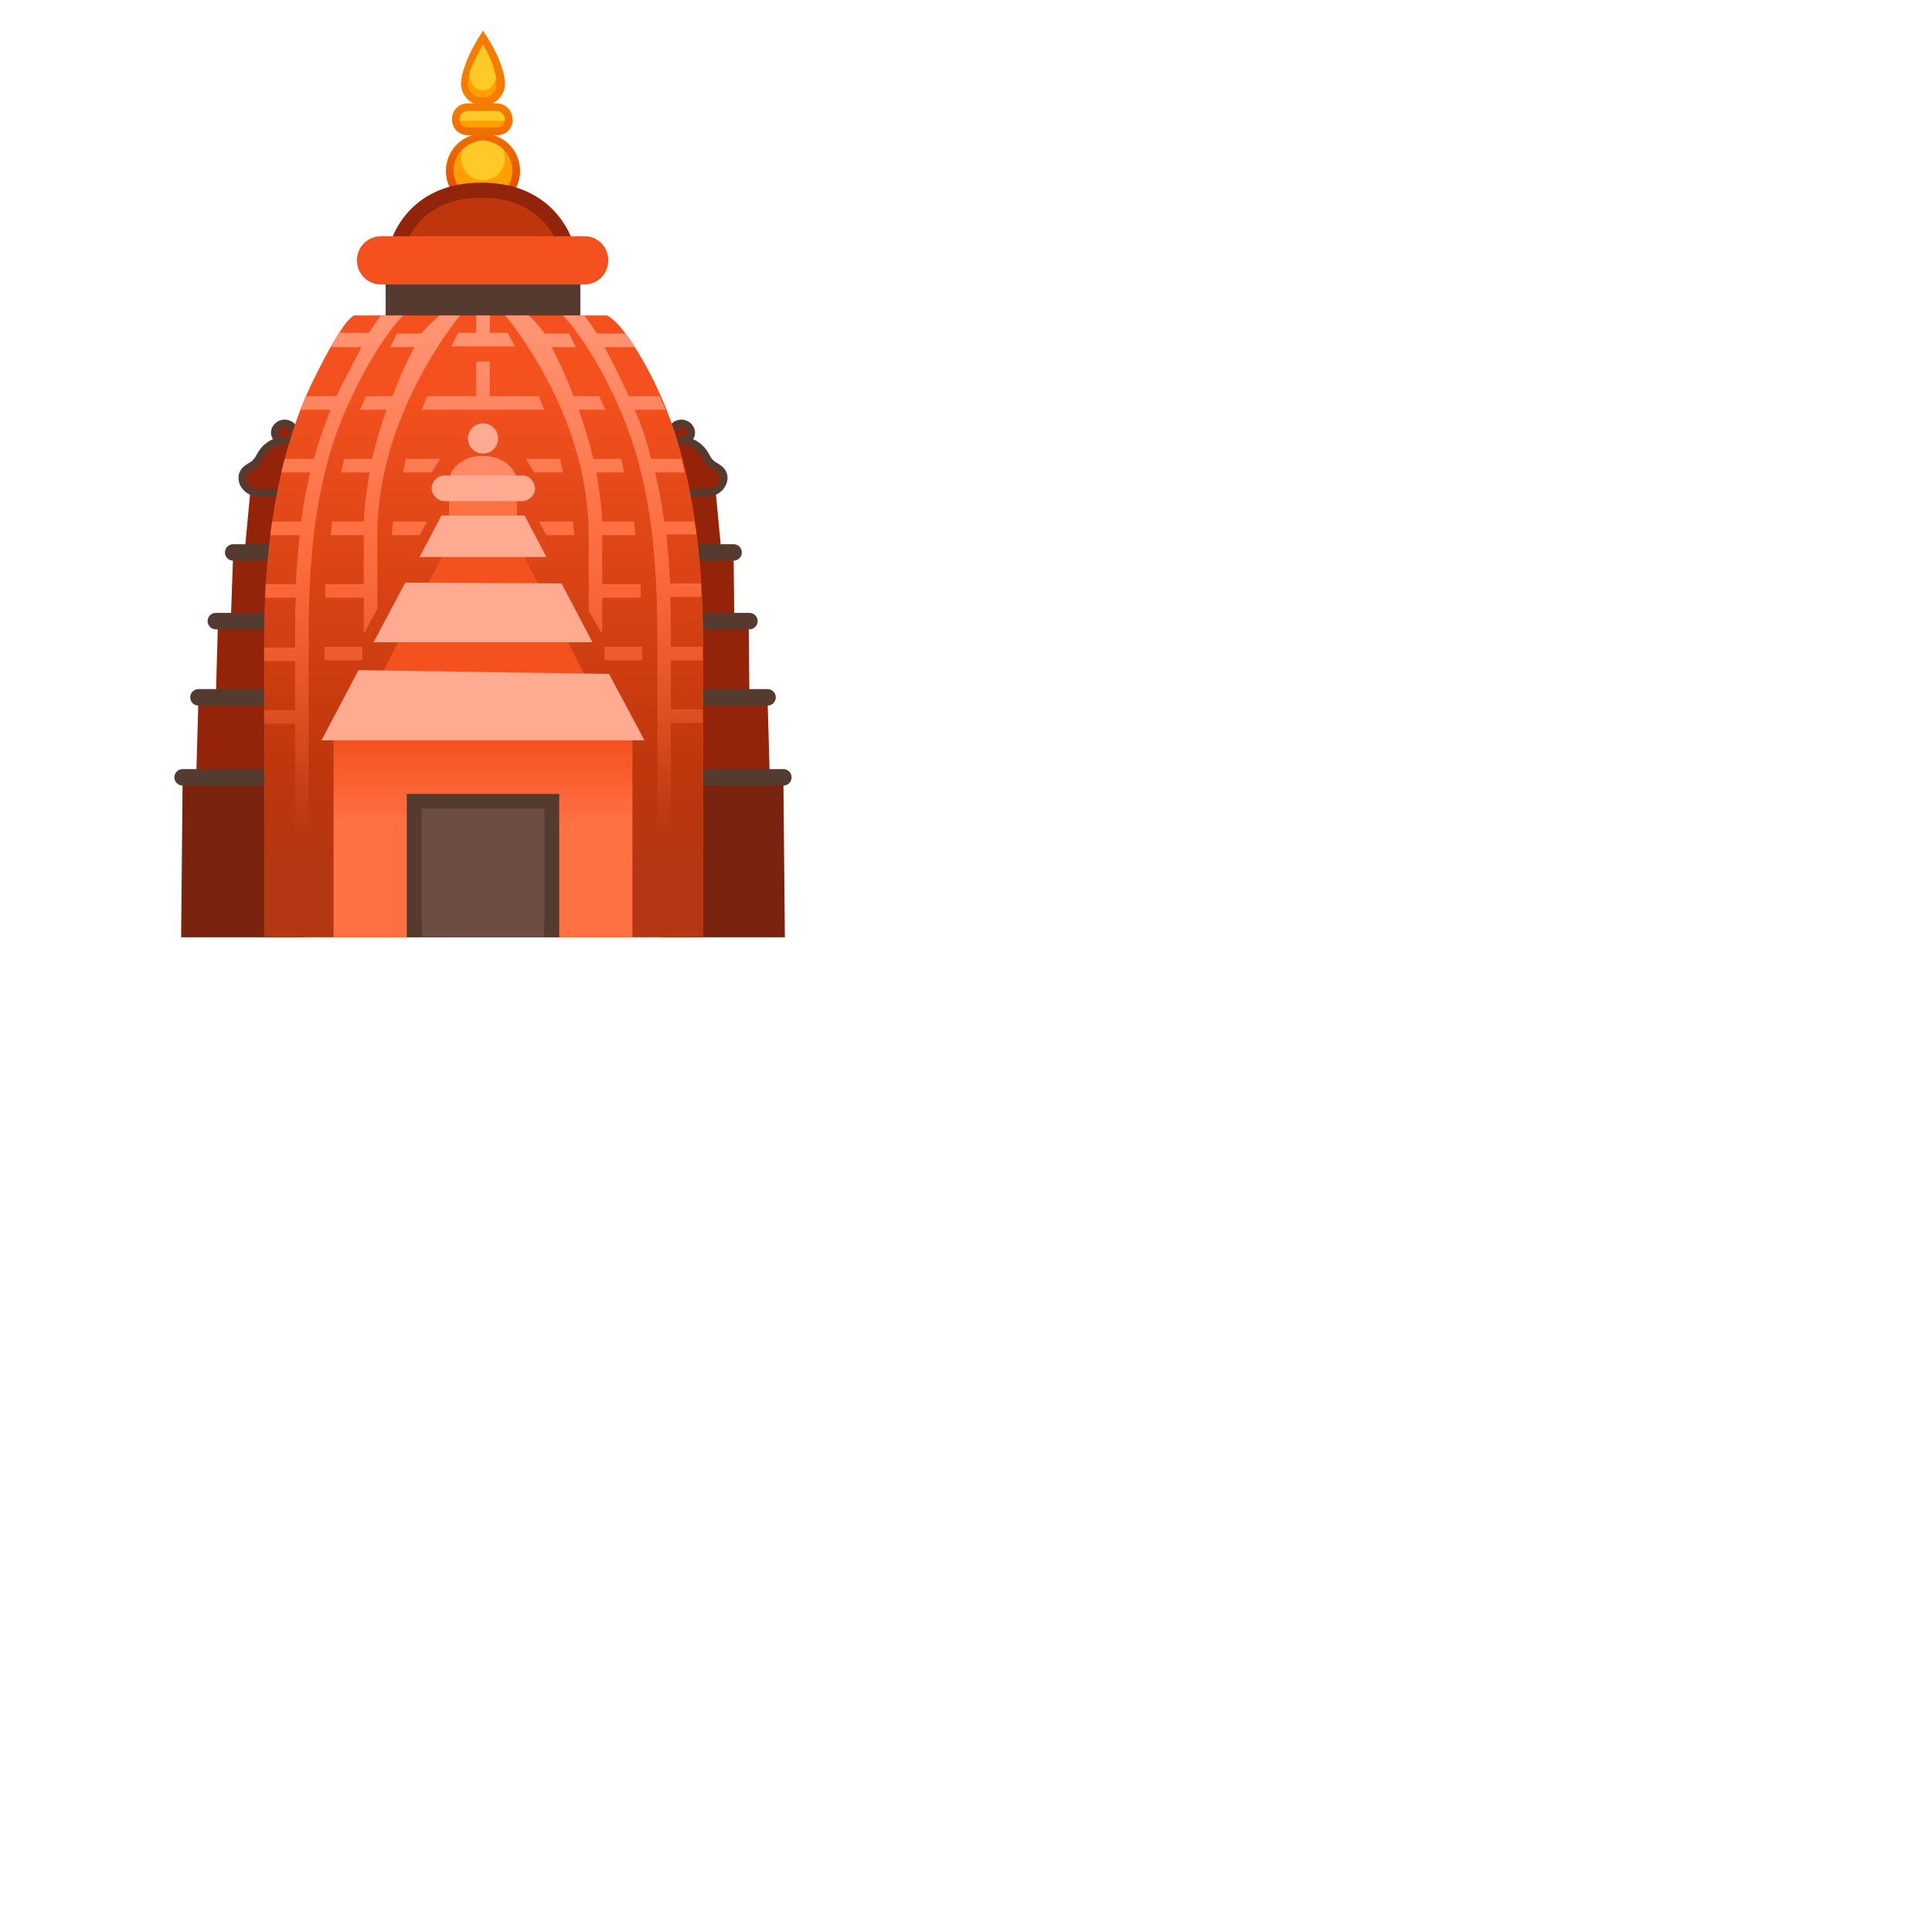 <svg xmlns="http://www.w3.org/2000/svg" xmlns:xlink="http://www.w3.org/1999/xlink" width="128" height="128" preserveAspectRatio="xMidYMid meet" viewBox="0 0 128 128" style="-ms-transform: scale(0.5); -webkit-transform: scale(0.5); transform: scale(0.5)"><circle cx="64" cy="22.6" r="4.9" fill="#ffa000"/><circle cx="64" cy="21" r="2.9" fill="#ffca28"/><path d="M61.1 11.1c0-2.6 2.9-7 2.9-7s2.9 4.2 2.9 7c0 1.6-1.3 2.9-2.9 2.9s-2.9-1.3-2.9-2.9z" fill="#ffa000"/><path d="M62.2 9.7c0-2.1 1.8-5.6 1.8-5.6s1.8 3.4 1.8 5.6C65.8 11 65 12 64 12s-1.8-1-1.8-2.3z" fill="#ffca28"/><path d="M62 13.7h3.8c1.2 0 2.1.9 2.1 2.1s-.9 2.1-2.1 2.1H62c-1.2 0-2.1-.9-2.1-2.1c0-1.2 1-2.1 2.1-2.1z" fill="#ffca28"/><path d="M60 16c.1 1 1 1.9 2.1 1.9h3.8c1.1 0 1.9-.8 2.1-1.9h-8z" fill="#ffa000"/><linearGradient id="IconifyId-1790f3d9258-ecc79a-4693" gradientUnits="userSpaceOnUse" x1="64" y1="8.208" x2="64" y2="24.751"><stop offset=".366" stop-color="#f57c00"/><stop offset="1" stop-color="#e65100"/></linearGradient><path d="M64 5.9c.5.8 1.1 2 1.4 3V9c.3.8.4 1.5.4 2.1c0 .7-.4 1.4-1.1 1.7c0 0-.4.1-.8.1s-.8-.1-.8-.1c-.7-.3-1.1-1-1.1-1.7c0-.5.1-1.2.4-2c.5-1.1 1.1-2.3 1.6-3.2m1.8 8.8c.6 0 1.1.5 1.1 1.1v.1c-.1.5-.4 1-1 1H62c-.6 0-1.1-.5-1.1-1.1s.5-1.1 1.1-1.1h3.8m-.8 4.1c1.7.5 2.9 2 2.9 3.8c0 2.2-1.8 3.9-3.9 3.9s-3.9-1.8-3.9-3.9c0-1.8 1.2-3.3 2.9-3.8c0 0 .5-.2 1-.2s1 .2 1 .2zM64 4.1s-1.8 2.6-2.4 4.7c-.3.8-.5 1.6-.5 2.3c0 1.1.7 2.1 1.7 2.6H62c-1.2 0-2.1.9-2.1 2.1s.9 2.1 2.1 2.1h.7c-2.1.6-3.6 2.5-3.6 4.8c0 2.7 2.2 4.9 4.9 4.9s4.9-2.2 4.9-4.9c0-2.3-1.5-4.2-3.6-4.8h.6c1.1 0 1.9-.8 2-1.9v-.2c0-1.1-.9-2.1-2.1-2.1h-.6c1-.5 1.7-1.4 1.7-2.6c0-.7-.2-1.6-.5-2.4c-.6-2.1-2.4-4.6-2.4-4.6z" fill="url(#IconifyId-1790f3d9258-ecc79a-4693)"/><path fill="#93240a" d="M44 72.4l-11.5-.2l.7-7.4h11.2z"/><path fill="#7a230f" d="M40.2 124.2H24l.2-21.2h16z"/><path fill="#93240a" d="M41.1 103H26l.3-10.6h14.8z"/><path fill="#93240a" d="M44.1 92.4H28.6l.3-10.6h15.2z"/><path fill="#93240a" d="M45.9 82.3l-15.3-.5l.3-8.6l15-1.5z"/><path d="M42.2 61.7c-.6-.3-1.1-.8-1.3-1.3c-.5-1.1-1.5-1.8-2.7-2c.5-.2.8-.6.8-1.1c0-.7-.6-1.2-1.3-1.2s-1.3.6-1.3 1.2c0 .5.3.9.8 1.1c-1.2.2-2.2 1-2.7 2c-.3.6-.7 1.1-1.3 1.4c-.5.3-1.1.7-1.1 1.5c0 1.1 1 2 2.2 2h7.2c1.1 0 2-.8 2.1-1.8c-.3-1.1-.9-1.6-1.4-1.8z" fill="#93240a" stroke="#553a30" stroke-miterlimit="10"/><g fill="none" stroke="#553a30" stroke-width="2.185" stroke-linecap="round" stroke-miterlimit="10"><path d="M24.2 103h19.1"/><path d="M26.3 92.4h18.3"/><path d="M28.6 82.3h16.5"/><path d="M30.9 73.2h12.9"/></g><path fill="#93240a" d="M84 72.4l11.5-.2l-.7-7.4H83.6z"/><path fill="#7a230f" d="M87.8 124.2H104l-.2-21.2h-16z"/><path fill="#93240a" d="M86.9 103H102l-.3-10.6H86.9z"/><path fill="#93240a" d="M83.9 92.4h15.4l-.1-10.6H83.9z"/><path fill="#93240a" d="M82.1 82.3l15.2-.5l-.1-8.6l-15.1-1.5z"/><path d="M85.8 61.7c.6-.3 1.1-.8 1.3-1.3c.5-1.1 1.5-1.8 2.7-2c-.5-.2-.8-.6-.8-1.1c0-.7.6-1.2 1.3-1.2s1.3.6 1.3 1.2c0 .5-.3.9-.8 1.1c1.2.2 2.2 1 2.7 2c.3.6.7 1.1 1.3 1.4c.5.3 1.1.7 1.1 1.5c0 1.1-1 2-2.2 2h-7.2c-1.1 0-2-.8-2.1-1.8c.3-1.1.9-1.6 1.4-1.8h0z" fill="#93240a" stroke="#553a30" stroke-miterlimit="10"/><g fill="none" stroke="#553a30" stroke-width="2.185" stroke-linecap="round" stroke-miterlimit="10"><path d="M103.8 103H84.7"/><path d="M101.7 92.4H83.4"/><path d="M99.3 82.3H82.9"/><path d="M97.2 73.2h-13"/></g><path d="M52.3 33.8s1.3-8.6 11.5-8.6s11.6 8.6 11.6 8.6H52.3z" fill="#bf360c" stroke="#91240a" stroke-width="2" stroke-miterlimit="10"/><path fill="#553a30" d="M51.1 35.8h25.8v6.9H51.1z"/><defs><path id="IconifyId-1790f3d9258-ecc79a-4694" d="M86.6 50.4c-4.1-8.1-6.2-8.6-6.2-8.6H46.8s-1.3.5-5.3 8.6C36.3 61.1 35 74.1 35 84.6v39.6h58.2V84.6c-.1-10.5-1.3-23.6-6.6-34.2z"/></defs><clipPath id="IconifyId-1790f3d9258-ecc79a-4695"><use xlink:href="#IconifyId-1790f3d9258-ecc79a-4694" overflow="visible"/></clipPath><g clip-path="url(#IconifyId-1790f3d9258-ecc79a-4695)"><linearGradient id="IconifyId-1790f3d9258-ecc79a-4696" gradientUnits="userSpaceOnUse" x1="64.1" y1="115.25" x2="64.1" y2="51.15"><stop offset="0" stop-color="#b33712"/><stop offset=".207" stop-color="#bf360c"/><stop offset="1" stop-color="#f4511e"/></linearGradient><path d="M86.6 50.4c-5.2-10.7-6.2-8.6-6.2-8.6H47.7s-1.1-2.1-6.2 8.6S35 68.6 35 79.2v45h58.2v-45c-.1-10.6-1.5-18.1-6.6-28.8z" fill="url(#IconifyId-1790f3d9258-ecc79a-4696)"/></g><defs><path id="IconifyId-1790f3d9258-ecc79a-4697" d="M86.6 50.4c-4.1-8.1-6.2-8.6-6.2-8.6H46.8s-1.3.5-5.3 8.6C36.3 61.1 35 74.1 35 84.6v39.6h58.2V84.6c-.1-10.5-1.3-23.6-6.6-34.2z"/></defs><clipPath id="IconifyId-1790f3d9258-ecc79a-4698"><use xlink:href="#IconifyId-1790f3d9258-ecc79a-4697" overflow="visible"/></clipPath><g clip-path="url(#IconifyId-1790f3d9258-ecc79a-4698)"><linearGradient id="IconifyId-1790f3d9258-ecc79a-4699" gradientUnits="userSpaceOnUse" x1="55.85" y1="111" x2="55.85" y2="26.713"><stop offset="0" stop-color="#ff7043" stop-opacity="0"/><stop offset=".489" stop-color="#ff7043"/><stop offset="1" stop-color="#ffab91"/></linearGradient><path fill="url(#IconifyId-1790f3d9258-ecc79a-4699)" d="M53.4 62.6h3.8l1.1-1.8h-4.5z"/><linearGradient id="IconifyId-1790f3d9258-ecc79a-4700" gradientUnits="userSpaceOnUse" x1="54.25" y1="111" x2="54.25" y2="26.713"><stop offset="0" stop-color="#ff7043" stop-opacity="0"/><stop offset=".489" stop-color="#ff7043"/><stop offset="1" stop-color="#ffab91"/></linearGradient><path fill="url(#IconifyId-1790f3d9258-ecc79a-4700)" d="M51.9 70.9h3.7l1-1.8h-4.5z"/><linearGradient id="IconifyId-1790f3d9258-ecc79a-4701" gradientUnits="userSpaceOnUse" x1="45.5" y1="111" x2="45.5" y2="26.713"><stop offset="0" stop-color="#ff7043" stop-opacity="0"/><stop offset=".489" stop-color="#ff7043"/><stop offset="1" stop-color="#ffab91"/></linearGradient><path fill="url(#IconifyId-1790f3d9258-ecc79a-4701)" d="M43 85.7h5v1.8h-5z"/><linearGradient id="IconifyId-1790f3d9258-ecc79a-4702" gradientUnits="userSpaceOnUse" x1="82.7" y1="111" x2="82.7" y2="26.713"><stop offset="0" stop-color="#ff7043" stop-opacity="0"/><stop offset=".489" stop-color="#ff7043"/><stop offset="1" stop-color="#ffab91"/></linearGradient><path d="M93.1 87.5v-1.8h-4.2v-1.6c0-1.7 0-3.4-.1-5h4.1v-1.8h-4.1c-.1-2.3-.3-4.4-.5-6.5h4l-.3-1.7h-4c-.3-2.3-.7-4.5-1.2-6.5h3.9l-.4-1.8h-4c-.6-2.3-1.3-4.5-2.2-6.5h4.1l-.8-1.8h-4.1c-.1-.2-.2-.5-.3-.7c-1-2.2-2-4.1-2.9-5.8h4.2l-.9-1.8h-4.3c-3.3-5.2-5.3-5.4-5.4-5.5l-1.4 1.1s4.1 2.2 9.1 12.8c4 8.4 5.7 17.8 5.7 31.6v40h1.8V95.8h4.2V94h-4.2v-6.5h4.2z" fill="url(#IconifyId-1790f3d9258-ecc79a-4702)"/><linearGradient id="IconifyId-1790f3d9258-ecc79a-4703" gradientUnits="userSpaceOnUse" x1="64" y1="111" x2="64" y2="26.713"><stop offset="0" stop-color="#ff7043" stop-opacity="0"/><stop offset=".489" stop-color="#ff7043"/><stop offset="1" stop-color="#ffab91"/></linearGradient><path fill="url(#IconifyId-1790f3d9258-ecc79a-4703)" d="M71.4 52.5h-6.5v-4.6h-1.8v4.6h-6.5l-.7 1.8h16.2z"/><linearGradient id="IconifyId-1790f3d9258-ecc79a-4704" gradientUnits="userSpaceOnUse" x1="72.15" y1="111" x2="72.15" y2="26.713"><stop offset="0" stop-color="#ff7043" stop-opacity="0"/><stop offset=".489" stop-color="#ff7043"/><stop offset="1" stop-color="#ffab91"/></linearGradient><path fill="url(#IconifyId-1790f3d9258-ecc79a-4704)" d="M74.2 60.8h-4.5l1.1 1.8h3.8z"/><linearGradient id="IconifyId-1790f3d9258-ecc79a-4705" gradientUnits="userSpaceOnUse" x1="73.75" y1="111" x2="73.75" y2="26.713"><stop offset="0" stop-color="#ff7043" stop-opacity="0"/><stop offset=".489" stop-color="#ff7043"/><stop offset="1" stop-color="#ffab91"/></linearGradient><path fill="url(#IconifyId-1790f3d9258-ecc79a-4705)" d="M71.4 69.1l1 1.8h3.7l-.2-1.8z"/><linearGradient id="IconifyId-1790f3d9258-ecc79a-4706" gradientUnits="userSpaceOnUse" x1="75.75" y1="111" x2="75.75" y2="26.713"><stop offset="0" stop-color="#ff7043" stop-opacity="0"/><stop offset=".489" stop-color="#ff7043"/><stop offset="1" stop-color="#ffab91"/></linearGradient><path d="M84.9 79.2v-1.8h-5.1v-6.5h4.4l-.2-1.8h-4.2c-.1-2.2-.4-4.4-.8-6.5h3.7l-.4-1.8h-3.7c-.5-2.3-1.2-4.5-1.9-6.5h3.5l-.8-1.8H76c-.9-2.4-1.9-4.6-2.9-6.5h3.2l-.9-1.8h-3.2c-2.8-3.6-3.9-3.5-4.1-3.8l-1.5 1c.2.2 11.4 13.1 11.4 29.5V81l1.8 3v-4.8h5.1z" fill="url(#IconifyId-1790f3d9258-ecc79a-4706)"/><linearGradient id="IconifyId-1790f3d9258-ecc79a-4707" gradientUnits="userSpaceOnUse" x1="82.6" y1="111" x2="82.6" y2="26.713"><stop offset="0" stop-color="#ff7043" stop-opacity="0"/><stop offset=".489" stop-color="#ff7043"/><stop offset="1" stop-color="#ffab91"/></linearGradient><path fill="url(#IconifyId-1790f3d9258-ecc79a-4707)" d="M80.1 85.7h5v1.8h-5z"/><linearGradient id="IconifyId-1790f3d9258-ecc79a-4708" gradientUnits="userSpaceOnUse" x1="45.3" y1="111" x2="45.3" y2="26.713"><stop offset="0" stop-color="#ff7043" stop-opacity="0"/><stop offset=".489" stop-color="#ff7043"/><stop offset="1" stop-color="#ffab91"/></linearGradient><path d="M55.7 39.7l-1.4-1.1c-.1.2-2.2.3-5.4 5.5h-4.3l-.9 1.9h4.2c-.9 1.7-1.9 3.7-3 5.8c-.1.2-.2.5-.3.7h-4.1l-.8 1.8h4.1c-.8 2.1-1.6 4.2-2.2 6.5h-4l-.4 1.8h3.9c-.5 2.1-.9 4.2-1.2 6.5h-4l-.2 1.8h4c-.2 2.1-.4 4.2-.5 6.5h-4.1v1.8h4.1c-.1 1.6-.1 3.2-.1 5v1.6h-4.2v1.8h4.2v6.5h-4.2v1.8h4.2v28.3h1.8v-40c0-13.8 1.7-23.3 5.7-31.6c5-10.6 9.1-12.8 9.1-12.9z" fill="url(#IconifyId-1790f3d9258-ecc79a-4708)"/><linearGradient id="IconifyId-1790f3d9258-ecc79a-4709" gradientUnits="userSpaceOnUse" x1="52.2" y1="111" x2="52.2" y2="26.713"><stop offset="0" stop-color="#ff7043" stop-opacity="0"/><stop offset=".489" stop-color="#ff7043"/><stop offset="1" stop-color="#ffab91"/></linearGradient><path d="M61 40c-.2.3-1.9.5-5.2 4.2h-3.2l-.9 1.8h3.2c-1 1.9-2 4.1-2.9 6.5h-3.5l-.8 1.8h3.5c-.7 2.1-1.4 4.3-1.9 6.5h-3.7l-.4 1.8H49c-.4 2.1-.7 4.3-.8 6.5H44l-.2 1.8h4.4v6.5h-5.1v1.8h5.1V84l1.8-3.3v-9.8c0-16.4 11.2-29.4 11.3-29.5L61 40z" fill="url(#IconifyId-1790f3d9258-ecc79a-4709)"/><linearGradient id="IconifyId-1790f3d9258-ecc79a-4710" gradientUnits="userSpaceOnUse" x1="64" y1="111" x2="64" y2="26.713"><stop offset="0" stop-color="#ff7043" stop-opacity="0"/><stop offset=".489" stop-color="#ff7043"/><stop offset="1" stop-color="#ffab91"/></linearGradient><path fill="url(#IconifyId-1790f3d9258-ecc79a-4710)" d="M59.8 45.9h8.4l-.9-1.8h-2.4v-2.3h-1.8v2.3h-2.4z"/></g><defs><path id="IconifyId-1790f3d9258-ecc79a-4711" d="M86.6 50.4c-4.1-8.1-6.2-8.6-6.2-8.6H46.8s-1.3.5-5.3 8.6C36.3 61.1 35 74.1 35 84.6v39.6h58.2V84.6c-.1-10.5-1.3-23.6-6.6-34.2z"/></defs><path fill="#ff7043" d="M59.5 64.4h9V72h-9z"/><path fill="#f4511e" d="M68.6 72.1h-9.2L48.8 92.8h30.4z"/><linearGradient id="IconifyId-1790f3d9258-ecc79a-4712" gradientUnits="userSpaceOnUse" x1="64" y1="124.17" x2="64" y2="98.07"><stop offset=".588" stop-color="#ff7043"/><stop offset="1" stop-color="#f4511e"/></linearGradient><path fill="url(#IconifyId-1790f3d9258-ecc79a-4712)" d="M44.2 98.1h39.6v26.1H44.2z"/><path d="M59.5 63.9c0-2 2-3.5 4.5-3.5s4.5 1.6 4.5 3.5h-9z" fill="#ff8a65"/><path d="M69.2 63H58.9c-.9 0-1.7.8-1.7 1.7c0 .9.8 1.7 1.7 1.7h10.3c.9 0 1.7-.8 1.7-1.7c-.1-1-.8-1.7-1.7-1.7z" fill="#ffab91"/><path fill="#ffab91" d="M80.7 89.3l-33.2-.5l-4.9 9.3h42.8z"/><path fill="#ffab91" d="M74.4 77.3l-20.7-.1l-4.2 7.9h29z"/><path fill="#ffab91" d="M69.5 68.3h-11l-2.9 5.5h16.8z"/><path d="M85.4 98.1l-4.7-8.8h-3.4l-2.1-4.2h3.3l-4.1-7.7h-3.1l-1.8-3.6h3l-2.9-5.4h-1v-2h.6c.9 0 1.7-.8 1.7-1.7s-.8-1.7-1.8-1.7h-.8c-.5-1.2-1.8-2.2-3.4-2.5c.5-.3.8-.8.8-1.5c0-2.3-3.5-2.3-3.5 0c0 .6.3 1.2.8 1.5c-1.6.3-2.9 1.2-3.4 2.5h-.8c-.9 0-1.7.8-1.7 1.7c0 .9.8 1.7 1.7 1.7h.6v2h-1l-2.9 5.4h3l-1.8 3.5h-3.1l-4.2 7.8h3.3l-2 3.8h-3.3L42.6 98h1.6v23.4h39.6V98.1h1.6z" fill="none" opacity=".2"/><circle cx="64" cy="58.1" r="2" fill="#ffab91"/><path d="M77.5 31.3h-27c-1.8 0-3.2 1.4-3.2 3.2s1.4 3.2 3.2 3.2h26.9c1.8 0 3.2-1.4 3.2-3.2s-1.4-3.2-3.1-3.2z" fill="#f4511e"/><path d="M53.9 105.2v19h20.2v-19H53.9zm18.2 17H55.9v-15h16.2v15z" fill="#553a30"/><path fill="#6d4c41" d="M55.9 107.2h16.2v17H55.9z"/><rect x="0" y="0" width="128" height="128" fill="rgba(0, 0, 0, 0)" /></svg>